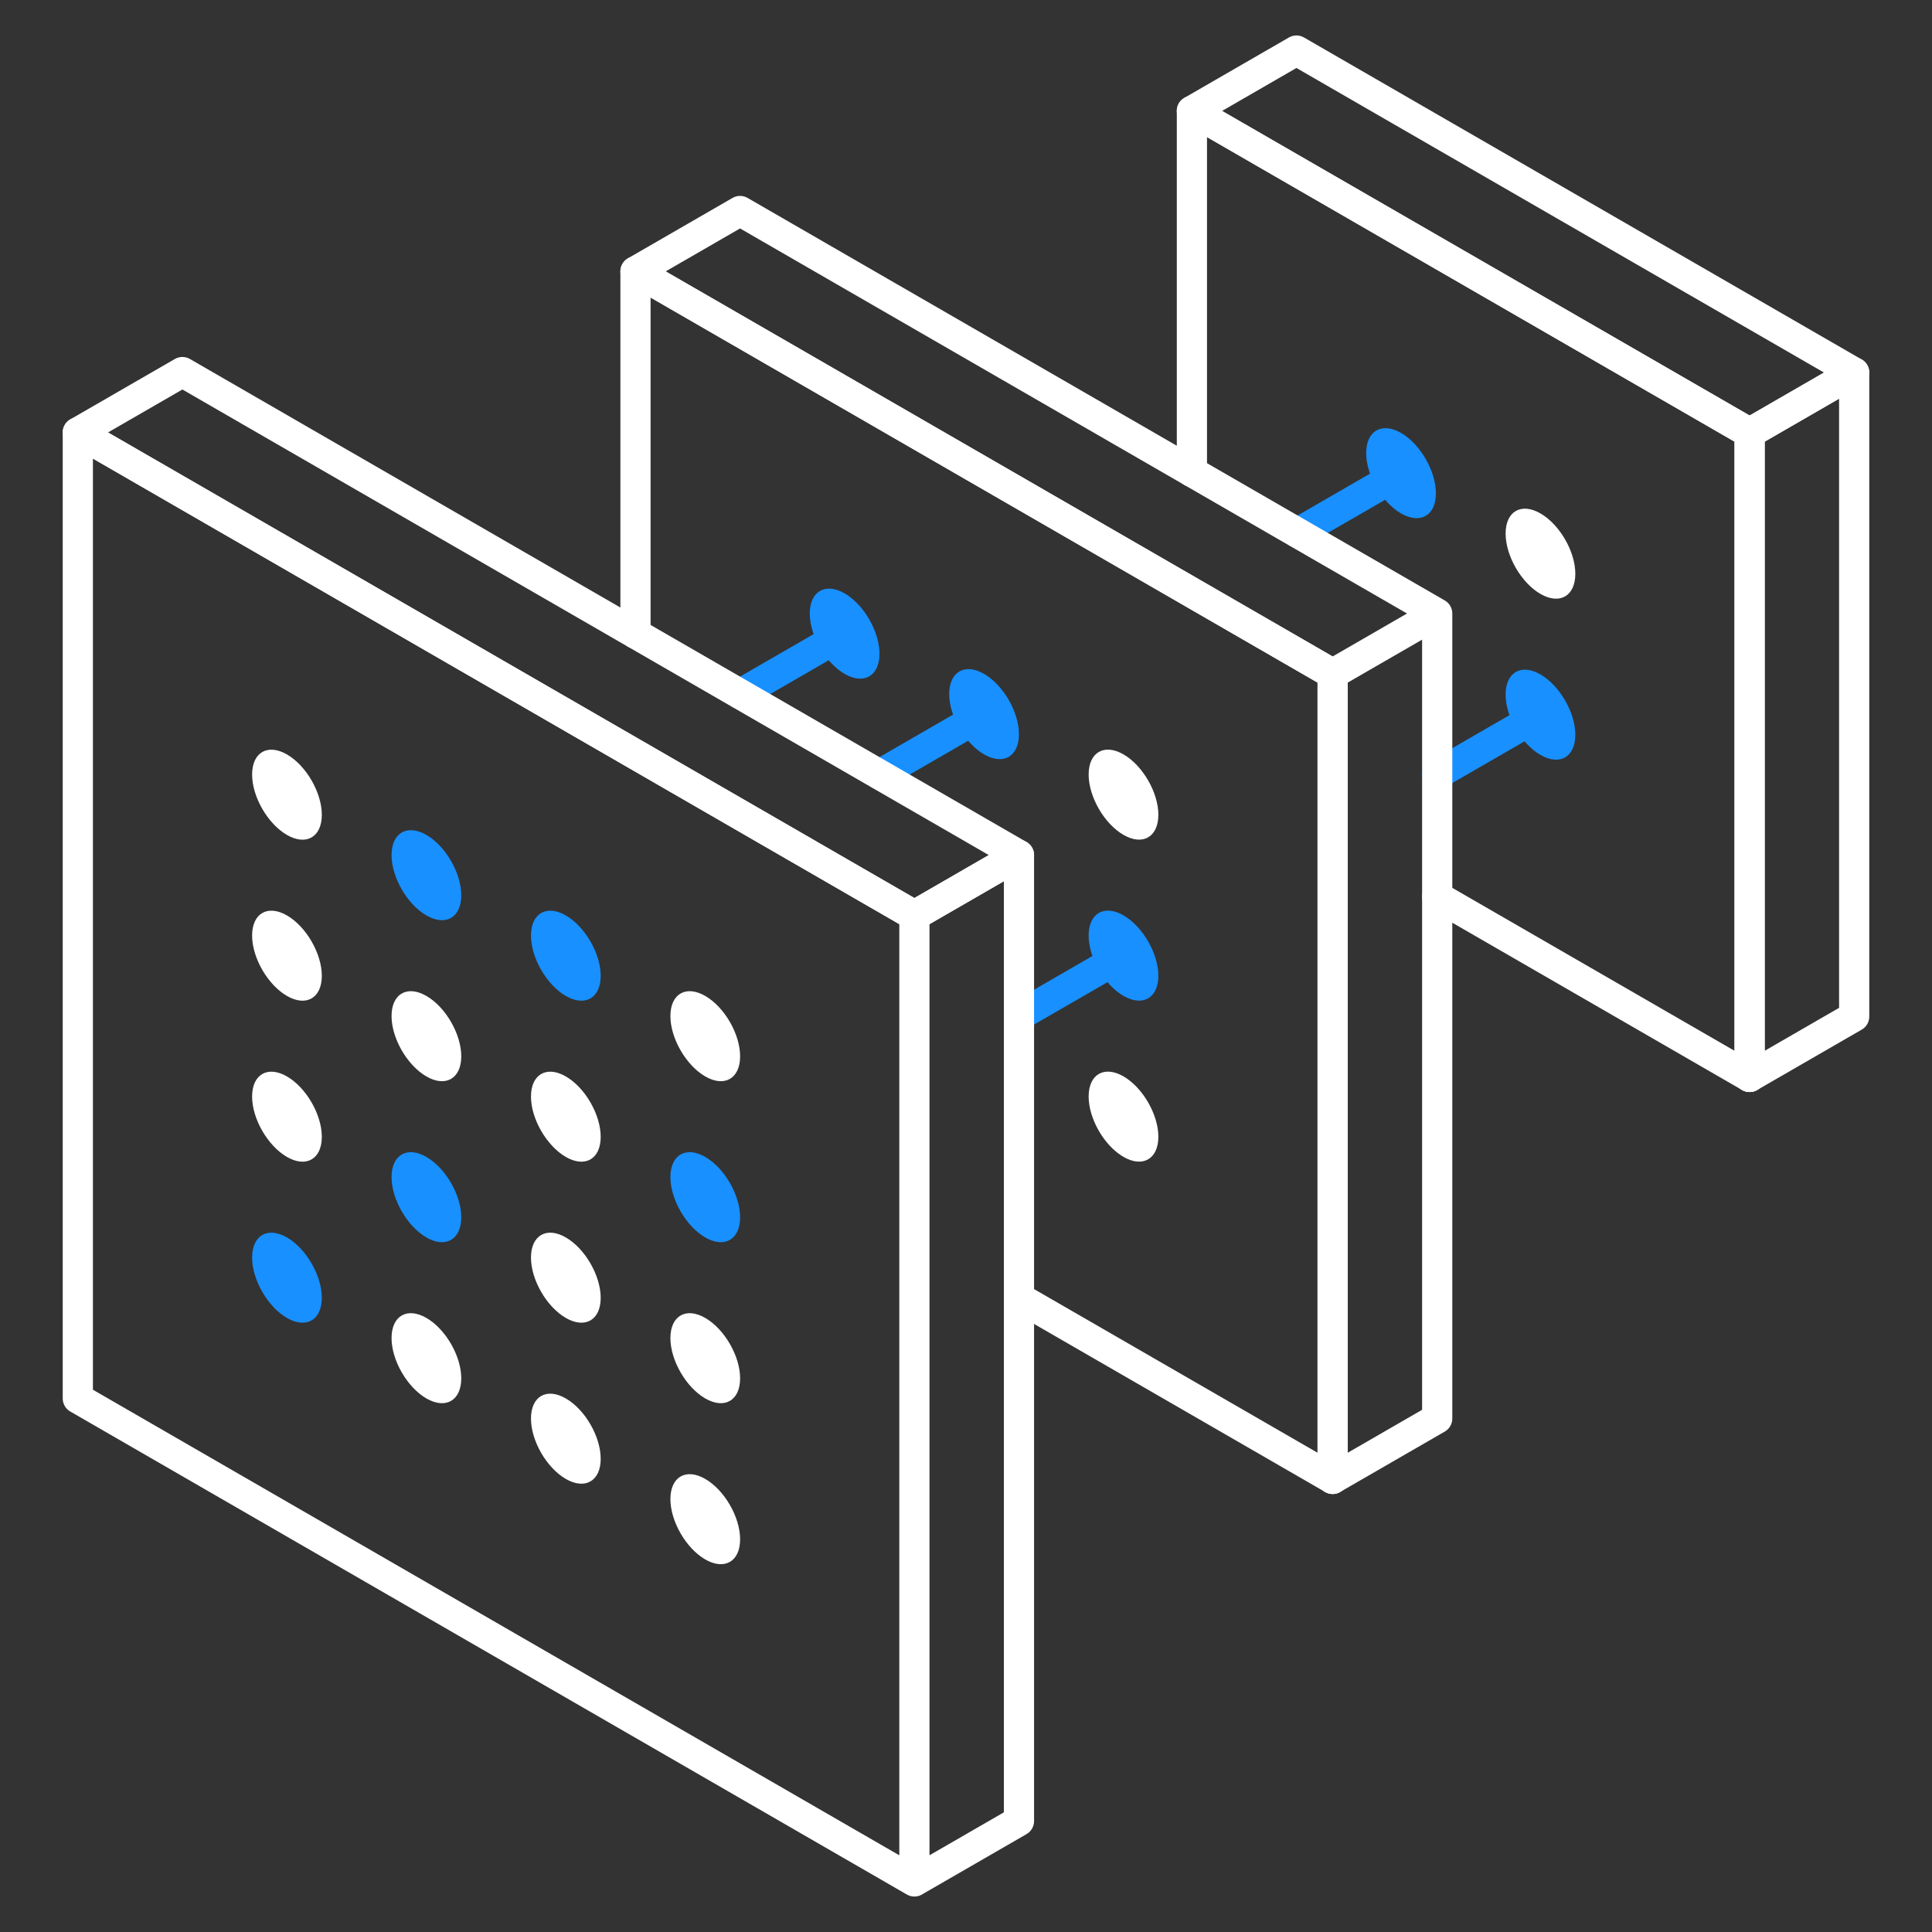 <svg xmlns="http://www.w3.org/2000/svg"  viewBox="0 0 96 96" color="#ffffff">
    <rect x="0" y="0" width="96" height="96" fill="#333333" stroke="none"/>
    <g fill="none" fill-rule="evenodd">
        <g>
            <path stroke="currentColor" stroke-width="1.5" stroke-linecap="round" stroke-linejoin="round" d="M86.937 21.512v32l5.196-3v-32z"/>
            <path stroke="currentColor" stroke-width="1.5" stroke-linecap="round" stroke-linejoin="round" d="M64.42 2.512l27.713 16-5.196 3-27.713-16z"/>
            <path stroke="currentColor" stroke-width="1.5" stroke-linecap="round" stroke-linejoin="round" d="M86.937 53.512v-32l-27.712-16v17.937"/>
            <path d="M74.813 34.512c0 1.104.775 2.448 1.732 3 .956.553 1.732.104 1.732-1s-.776-2.447-1.732-3c-.957-.552-1.732-.104-1.732 1M67.885 22.512c0 1.104.775 2.448 1.732 3 .956.553 1.732.104 1.732-1s-.776-2.447-1.732-3c-.957-.552-1.732-.104-1.732 1" fill="#1890FF"/>
            <path d="M74.813 26.512c0 1.104.775 2.448 1.732 3 .956.553 1.732.104 1.732-1s-.776-2.447-1.732-3c-.957-.552-1.732-.104-1.732 1" fill="currentColor"/>
            <path d="M71.414 38.476l5.131-2.964M64.477 26.48l5.14-2.969" stroke="#1890FF" stroke-width="1.5" stroke-linecap="round" stroke-linejoin="round"/>
            <path stroke="currentColor" stroke-width="1.5" stroke-linecap="round" stroke-linejoin="round" d="M71.414 30.485l-5.196 3-34.641-20 5.196-3zM66.218 73.485l5.196-3v-40l-5.196 3z"/>
            <path stroke="currentColor" stroke-width="1.5" stroke-linecap="round" stroke-linejoin="round" d="M66.218 73.485v-40l-34.641-20v18"/>
            <path d="M54.094 54.485c0 1.104.775 2.448 1.732 3 .956.553 1.732.104 1.732-1s-.776-2.447-1.732-3c-.957-.552-1.732-.104-1.732 1" fill="currentColor"/>
            <path d="M54.094 46.485c0 1.104.775 2.448 1.732 3 .956.553 1.732.104 1.732-1s-.776-2.447-1.732-3c-.957-.552-1.732-.104-1.732 1M40.237 30.485c0 1.104.775 2.448 1.732 3 .956.553 1.732.104 1.732-1s-.776-2.447-1.732-3c-.957-.552-1.732-.104-1.732 1M47.166 34.485c0 1.104.775 2.448 1.732 3 .956.553 1.732.104 1.732-1s-.776-2.447-1.732-3c-.957-.552-1.732-.104-1.732 1" fill="#1890FF"/>
            <path d="M54.094 38.485c0 1.104.775 2.448 1.732 3 .956.553 1.732.104 1.732-1s-.776-2.447-1.732-3c-.957-.552-1.732-.104-1.732 1" fill="currentColor"/>
            <path d="M43.702 38.486l5.196-3.001M50.632 50.477l5.131-2.963M36.773 34.486l5.196-3.001" stroke="#1890FF" stroke-width="1.5" stroke-linecap="round" stroke-linejoin="round"/>
            <path stroke="currentColor" stroke-width="1.5" stroke-linecap="round" stroke-linejoin="round" d="M9.063 18.488l-5.196 3 41.569 24 5.196-3z"/>
            <path stroke="currentColor" stroke-width="1.5" stroke-linecap="round" stroke-linejoin="round" d="M50.632 42.488l-5.196 3v47.999l5.196-3zM3.867 21.488v48l41.569 24v-48z"/>
            <path d="M12.527 62.488c0 1.104.775 2.447 1.732 3 .956.552 1.732.104 1.732-1 0-1.105-.776-2.448-1.732-3-.957-.553-1.732-.105-1.732 1" fill="#1890FF"/>
            <path d="M19.456 66.488c0 1.104.775 2.447 1.732 3 .956.552 1.732.104 1.732-1 0-1.105-.776-2.448-1.732-3-.957-.553-1.732-.105-1.732 1M26.384 70.488c0 1.104.775 2.447 1.732 3 .956.552 1.732.104 1.732-1 0-1.105-.776-2.448-1.732-3-.957-.553-1.732-.105-1.732 1M33.312 74.488c0 1.104.775 2.447 1.732 3 .956.552 1.732.104 1.732-1 0-1.105-.776-2.448-1.732-3-.957-.553-1.732-.105-1.732 1M12.527 54.488c0 1.104.775 2.447 1.732 3 .956.552 1.732.104 1.732-1s-.776-2.448-1.732-3c-.957-.553-1.732-.104-1.732 1" fill="currentColor"/>
            <path d="M19.456 58.488c0 1.104.775 2.447 1.732 3 .956.552 1.732.104 1.732-1s-.776-2.448-1.732-3c-.957-.553-1.732-.104-1.732 1" fill="#1890FF"/>
            <path d="M26.384 62.488c0 1.104.775 2.447 1.732 3 .956.552 1.732.104 1.732-1s-.776-2.448-1.732-3c-.957-.553-1.732-.104-1.732 1M33.312 66.488c0 1.104.775 2.447 1.732 3 .956.552 1.732.104 1.732-1s-.776-2.448-1.732-3c-.957-.553-1.732-.104-1.732 1M12.527 46.488c0 1.104.775 2.447 1.732 3 .956.552 1.732.104 1.732-1s-.776-2.448-1.732-3c-.957-.553-1.732-.104-1.732 1M19.456 50.488c0 1.104.775 2.447 1.732 3 .956.552 1.732.104 1.732-1s-.776-2.448-1.732-3c-.957-.553-1.732-.104-1.732 1M26.384 54.488c0 1.104.775 2.447 1.732 3 .956.552 1.732.104 1.732-1s-.776-2.448-1.732-3c-.957-.553-1.732-.104-1.732 1" fill="currentColor"/>
            <path d="M33.312 58.488c0 1.104.775 2.447 1.732 3 .956.552 1.732.104 1.732-1s-.776-2.448-1.732-3c-.957-.553-1.732-.104-1.732 1" fill="#1890FF"/>
            <path d="M12.527 38.488c0 1.104.775 2.447 1.732 3 .956.552 1.732.104 1.732-1s-.776-2.448-1.732-3c-.957-.553-1.732-.104-1.732 1" fill="currentColor"/>
            <path d="M19.456 42.488c0 1.104.775 2.447 1.732 3 .956.552 1.732.104 1.732-1s-.776-2.448-1.732-3c-.957-.553-1.732-.104-1.732 1M26.384 46.488c0 1.104.775 2.447 1.732 3 .956.552 1.732.104 1.732-1s-.776-2.448-1.732-3c-.957-.553-1.732-.104-1.732 1" fill="#1890FF"/>
            <path d="M33.312 50.488c0 1.104.775 2.447 1.732 3 .956.552 1.732.104 1.732-1s-.776-2.448-1.732-3c-.957-.553-1.732-.104-1.732 1" fill="currentColor"/>
            <path d="M66.218 73.485l-15.586-8.998M86.937 53.512l-15.523-8.962" stroke="currentColor" stroke-width="1.5" stroke-linecap="round" stroke-linejoin="round"/>
        </g>
        <path fill="none" d="M0 0h96v96H0z"/>
    </g>
</svg>